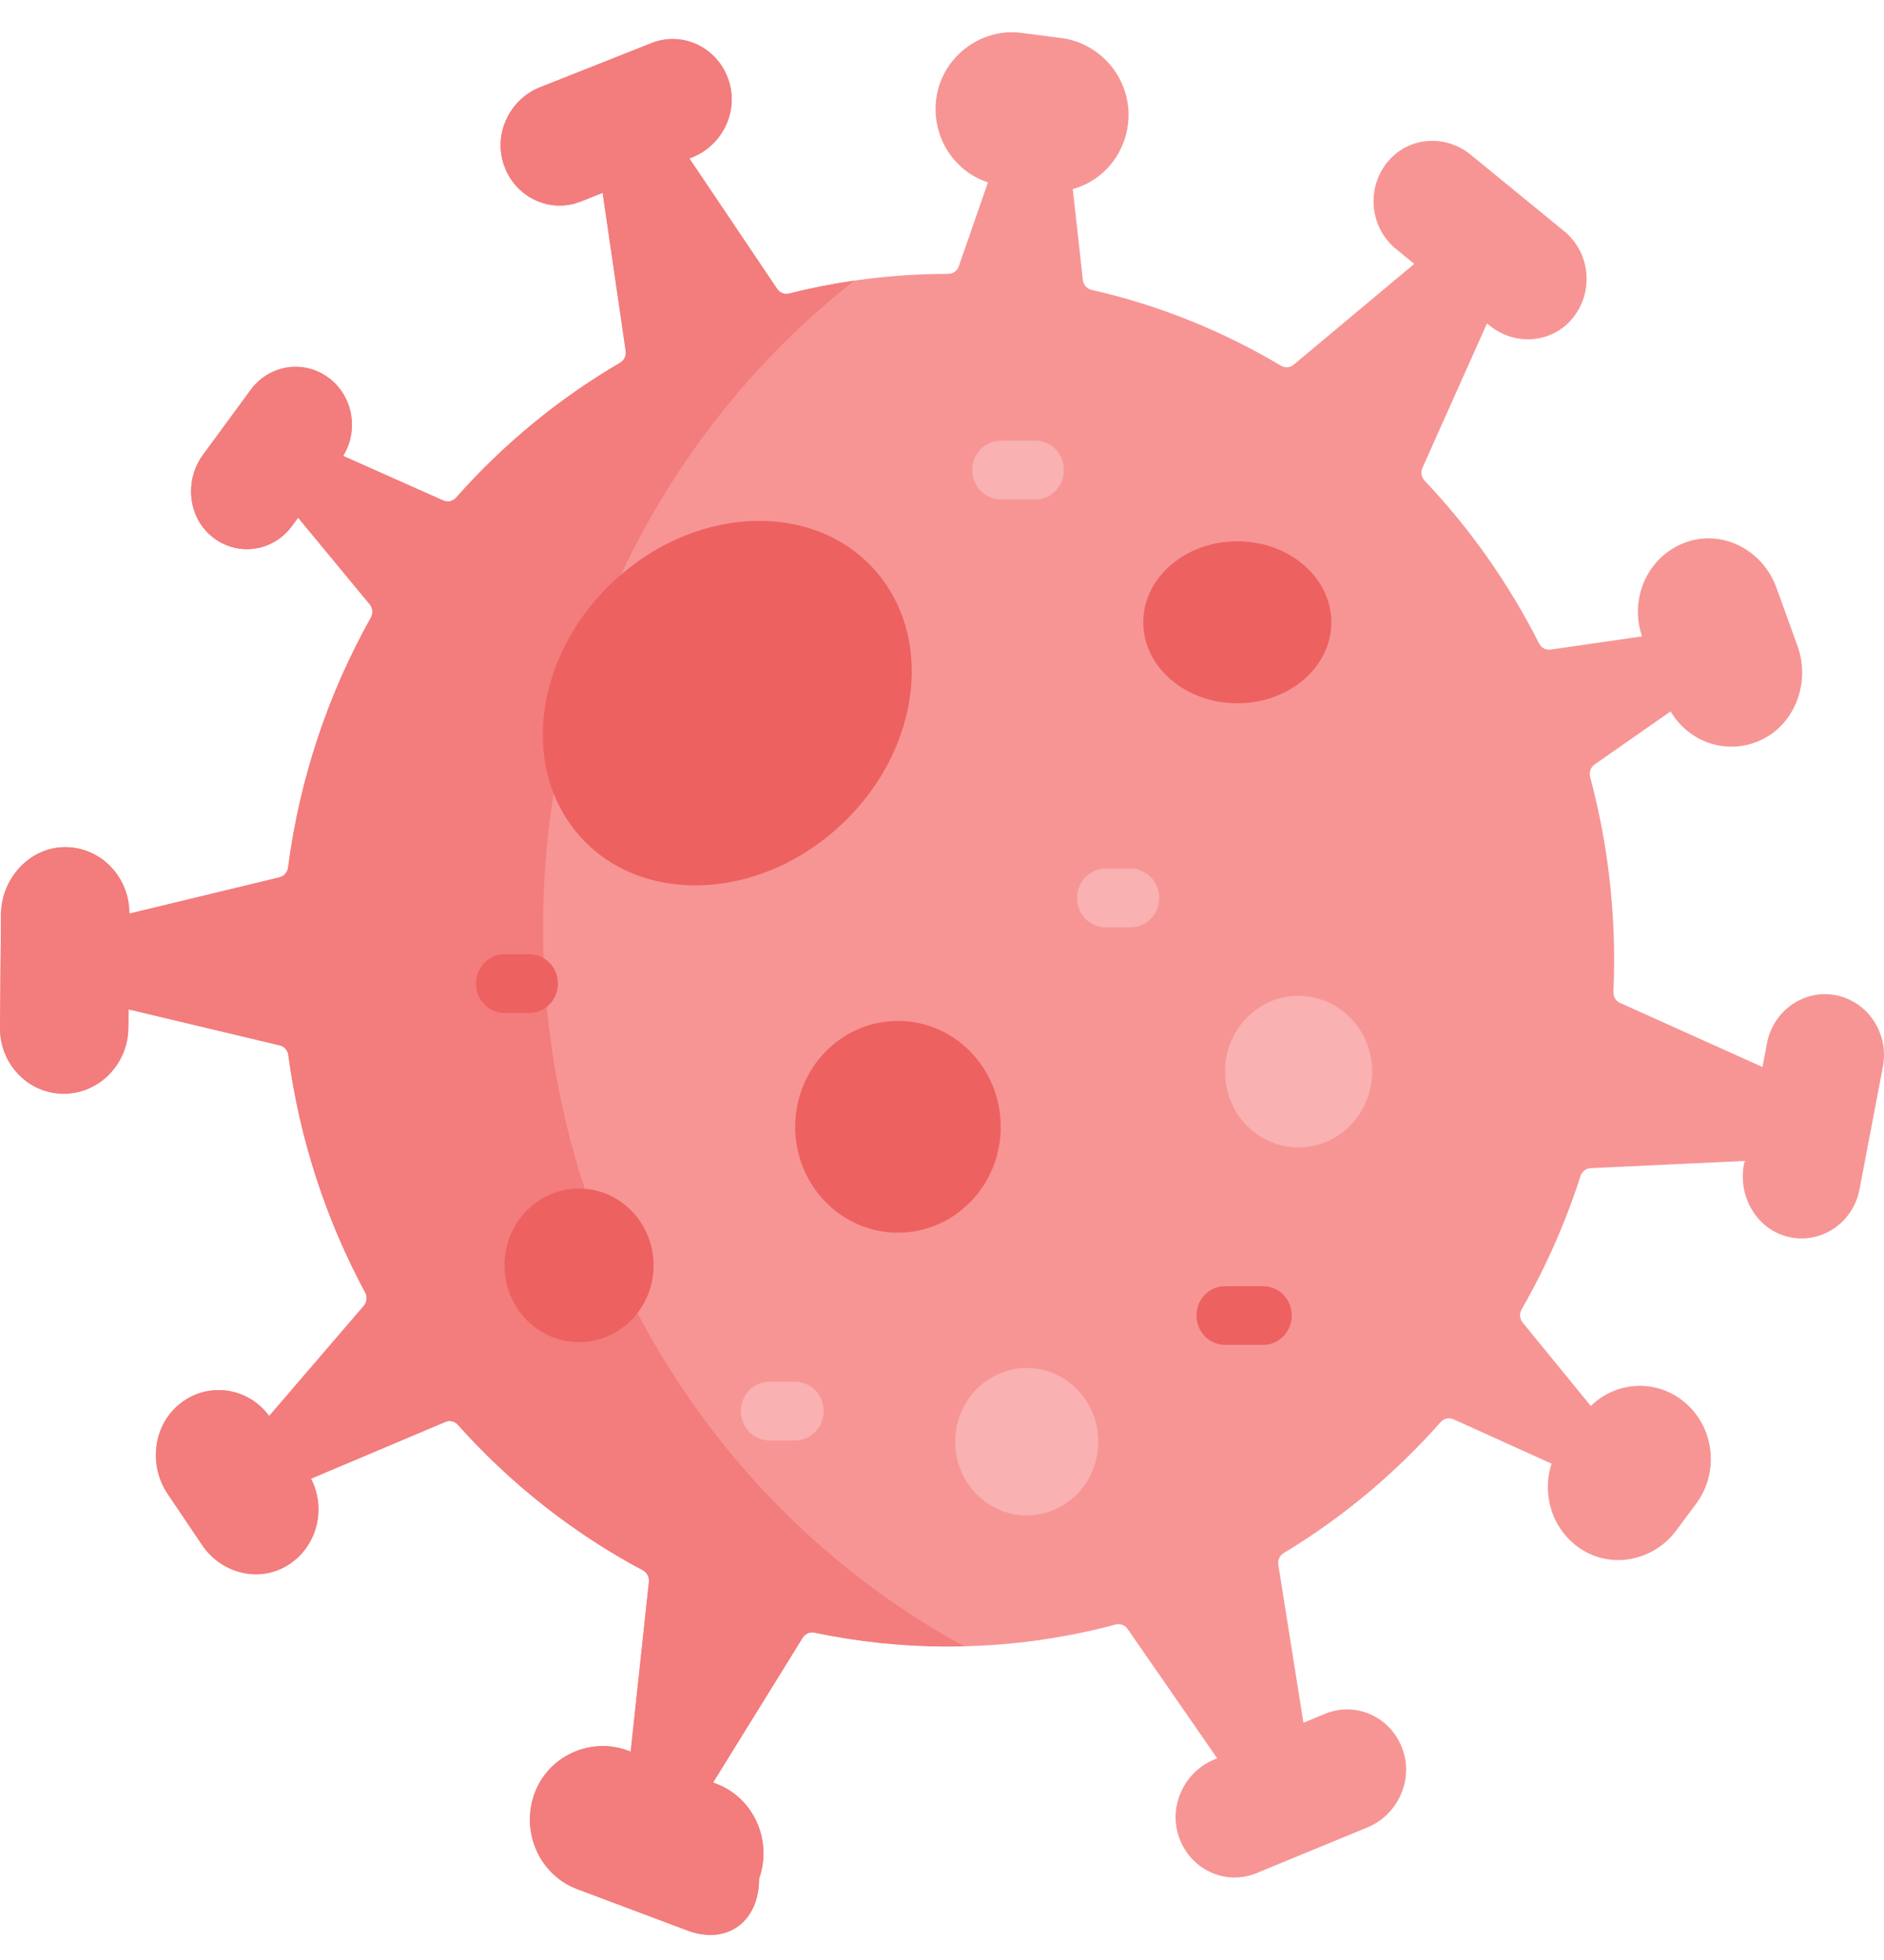 <svg width="125" height="130" viewBox="0 0 125 130" fill="none" xmlns="http://www.w3.org/2000/svg">
<path d="M121.834 66.015C123.958 66.446 125.342 68.567 124.926 70.752L123.376 78.883C122.948 81.134 120.78 82.577 118.593 82.024C116.544 81.508 115.301 79.35 115.707 77.219L115.75 77.001L105.532 77.481C105.225 77.494 104.958 77.704 104.862 78.008C103.864 81.113 102.551 84.072 100.961 86.84C100.799 87.12 100.825 87.476 101.029 87.725L105.548 93.254C106.445 92.374 107.617 91.918 108.801 91.918C109.799 91.918 110.807 92.242 111.662 92.917C113.731 94.547 114.124 97.597 112.541 99.731L111.231 101.494C109.693 103.566 106.828 104.121 104.741 102.639C102.944 101.364 102.294 99.072 102.944 97.081L96.434 94.134C96.139 94.002 95.799 94.08 95.585 94.324C92.571 97.733 89.062 100.666 85.176 103.007C84.909 103.168 84.765 103.48 84.816 103.794L86.481 114.261L87.923 113.667C89.992 112.815 92.346 113.905 93.085 116.099C93.775 118.152 92.692 120.398 90.733 121.203L83.367 124.24C81.3 125.091 78.946 124.001 78.207 121.808C77.517 119.754 78.601 117.509 80.559 116.701L80.758 116.621L74.815 108.044C74.636 107.784 74.321 107.67 74.021 107.75C70.47 108.698 66.745 109.207 62.904 109.207C59.865 109.207 56.901 108.887 54.035 108.285C53.733 108.223 53.423 108.355 53.257 108.623L47.311 118.23L47.52 118.308C49.456 119.035 50.656 120.917 50.656 122.921C50.656 123.482 50.562 124.05 50.366 124.606C50.366 127.48 48.221 129.027 45.6 128.04L38.294 125.297C35.849 124.38 34.574 121.615 35.418 119.09C36.285 116.486 39.166 115.172 41.676 116.115L41.845 116.177L43.054 104.918C43.09 104.601 42.928 104.3 42.654 104.152C38.026 101.691 33.876 98.413 30.38 94.501C30.168 94.264 29.838 94.186 29.551 94.308L20.634 98.075C21.642 100.017 21.075 102.478 19.235 103.724C17.315 105.025 14.721 104.42 13.411 102.478L11.127 99.09C9.85 97.198 10.147 94.56 11.906 93.132C13.781 91.611 16.455 92.006 17.859 93.919L24.14 86.609C24.349 86.365 24.384 86.012 24.23 85.729C21.652 80.942 19.888 75.625 19.129 69.979C19.086 69.662 18.862 69.405 18.562 69.335L8.526 66.947L8.516 68.159C8.506 69.371 8.022 70.469 7.244 71.261C6.467 72.056 5.399 72.544 4.219 72.544C1.875 72.544 -0.022 70.573 0 68.159L0.066 60.649C0.086 58.193 2.057 56.124 4.438 56.189C6.75 56.251 8.594 58.209 8.582 60.597L18.544 58.191C18.847 58.118 19.071 57.861 19.112 57.544C19.893 51.573 21.801 45.969 24.606 40.964C24.762 40.683 24.734 40.333 24.53 40.084L19.779 34.336L19.366 34.897C18.086 36.641 15.641 36.945 13.99 35.53C12.443 34.201 12.254 31.818 13.469 30.164L16.634 25.855C17.37 24.856 18.487 24.329 19.618 24.329C20.402 24.329 21.193 24.583 21.869 25.107C23.434 26.325 23.802 28.563 22.768 30.24L29.412 33.199C29.704 33.329 30.042 33.251 30.259 33.01C33.394 29.469 37.066 26.442 41.144 24.061C41.411 23.903 41.56 23.594 41.514 23.28L39.985 12.79L38.533 13.366C36.456 14.189 34.115 13.065 33.407 10.863C32.741 8.799 33.855 6.569 35.824 5.791L43.228 2.857C45.307 2.034 47.646 3.156 48.355 5.36C49.02 7.421 47.908 9.651 45.938 10.432L45.739 10.51L51.565 19.165C51.742 19.427 52.054 19.547 52.354 19.471C55.736 18.617 59.267 18.166 62.904 18.166H62.909C63.227 18.166 63.512 17.966 63.617 17.657L65.548 12.096C63.312 11.375 61.823 9.103 62.108 6.627C62.433 3.82 65.041 1.827 67.766 2.18L70.417 2.522C73.119 2.873 75.145 5.365 74.85 8.156C74.618 10.329 73.101 12.021 71.176 12.54L71.846 18.568C71.882 18.893 72.116 19.157 72.428 19.227C76.909 20.242 81.136 21.959 84.992 24.256C85.262 24.414 85.594 24.391 85.834 24.188L93.831 17.504L92.616 16.509C90.869 15.082 90.622 12.436 92.104 10.689C93.49 9.051 95.923 8.906 97.573 10.258L103.786 15.339C105.532 16.764 105.779 19.412 104.297 21.159C102.911 22.794 100.479 22.94 98.829 21.59L98.66 21.452L94.378 31.029C94.247 31.317 94.307 31.657 94.524 31.886C97.538 35.066 100.104 38.7 102.115 42.677C102.261 42.965 102.566 43.129 102.879 43.084L108.95 42.21C108.058 39.645 109.381 36.802 111.926 35.943C114.353 35.123 116.97 36.511 117.862 38.978L119.26 42.84C120.143 45.283 119.084 48.079 116.765 49.118C114.542 50.112 112.035 49.214 110.84 47.184L105.802 50.704C105.537 50.888 105.419 51.225 105.505 51.542C106.541 55.41 107.095 59.481 107.095 63.686C107.095 64.39 107.08 65.088 107.047 65.781C107.035 66.1 107.208 66.394 107.491 66.521L116.937 70.771L117.234 69.2C117.653 67.012 119.712 65.587 121.834 66.015Z" fill="#F79595"/>
<path d="M82.094 46.648C85.539 46.648 88.333 44.243 88.333 41.275C88.333 38.307 85.539 35.902 82.094 35.902C78.648 35.902 75.854 38.307 75.854 41.275C75.854 44.243 78.648 46.648 82.094 46.648Z" fill="#EE6161"/>
<path d="M59.578 81.762C63.345 81.762 66.398 78.617 66.398 74.738C66.398 70.858 63.345 67.713 59.578 67.713C55.812 67.713 52.758 70.858 52.758 74.738C52.758 78.617 55.812 81.762 59.578 81.762Z" fill="#EE6161"/>
<path d="M86.156 76.107C88.853 76.107 91.039 73.856 91.039 71.078C91.039 68.3 88.853 66.048 86.156 66.048C83.46 66.048 81.274 68.3 81.274 71.078C81.274 73.856 83.46 76.107 86.156 76.107Z" fill="#F9B1B1"/>
<path d="M68.123 100.512C70.745 100.512 72.871 98.323 72.871 95.622C72.871 92.922 70.745 90.733 68.123 90.733C65.501 90.733 63.376 92.922 63.376 95.622C63.376 98.323 65.501 100.512 68.123 100.512Z" fill="#F9B1B1"/>
<path d="M36.029 61.506C36.029 44.007 44.133 28.454 56.682 18.613C55.217 18.826 53.77 19.114 52.354 19.472C52.054 19.547 51.742 19.427 51.565 19.165L45.739 10.51L45.938 10.432C47.908 9.651 49.02 7.421 48.355 5.36C47.646 3.156 45.307 2.034 43.228 2.857L35.824 5.791C33.855 6.57 32.741 8.8 33.407 10.863C34.115 13.065 36.456 14.189 38.533 13.366L39.985 12.79L41.514 23.28C41.56 23.594 41.411 23.903 41.144 24.061C37.066 26.442 33.394 29.469 30.259 33.01C30.042 33.251 29.704 33.329 29.412 33.199L22.768 30.24C23.802 28.563 23.434 26.325 21.869 25.108C21.193 24.583 20.402 24.329 19.618 24.329C18.487 24.329 17.37 24.856 16.634 25.855L13.469 30.164C12.254 31.818 12.443 34.201 13.99 35.53C15.641 36.945 18.086 36.641 19.366 34.897L19.779 34.336L24.53 40.084C24.734 40.333 24.762 40.683 24.606 40.964C21.801 45.969 19.893 51.573 19.112 57.544C19.071 57.861 18.847 58.118 18.544 58.191L8.582 60.597C8.594 58.209 6.75 56.251 4.438 56.189C2.057 56.124 0.086 58.193 0.066 60.649L0 68.159C-0.022 70.573 1.875 72.544 4.219 72.544C5.399 72.544 6.467 72.056 7.244 71.261C8.022 70.47 8.506 69.371 8.516 68.159L8.526 66.947L18.562 69.335C18.862 69.405 19.086 69.662 19.129 69.979C19.888 75.625 21.652 80.942 24.23 85.729C24.384 86.012 24.349 86.365 24.14 86.609L17.859 93.919C16.455 92.006 13.781 91.611 11.906 93.132C10.147 94.56 9.85 97.198 11.127 99.09L13.411 102.478C14.721 104.42 17.315 105.025 19.235 103.724C21.075 102.478 21.642 100.017 20.634 98.075L29.551 94.308C29.838 94.186 30.168 94.264 30.38 94.501C33.876 98.413 38.026 101.691 42.654 104.152C42.928 104.3 43.09 104.601 43.054 104.918L41.845 116.177L41.676 116.115C39.166 115.172 36.285 116.486 35.418 119.09C34.574 121.616 35.849 124.38 38.294 125.297L45.6 128.041C48.221 129.027 50.366 127.48 50.366 124.606C50.562 124.051 50.656 123.482 50.656 122.921C50.656 120.917 49.456 119.035 47.52 118.308L47.311 118.23L53.257 108.623C53.423 108.355 53.733 108.223 54.035 108.285C56.901 108.887 59.865 109.207 62.904 109.207C63.262 109.207 63.625 109.202 63.981 109.194C47.365 100.169 36.029 82.199 36.029 61.506Z" fill="#F37C7C"/>
<path d="M38.419 89.02C41.15 89.02 43.364 86.739 43.364 83.926C43.364 81.113 41.15 78.832 38.419 78.832C35.688 78.832 33.473 81.113 33.473 83.926C33.473 86.739 35.688 89.02 38.419 89.02Z" fill="#EE6161"/>
<path d="M75.019 61.506H73.348C72.304 61.506 71.458 60.634 71.458 59.559C71.458 58.484 72.304 57.612 73.348 57.612H75.019C76.063 57.612 76.909 58.484 76.909 59.559C76.909 60.634 76.063 61.506 75.019 61.506Z" fill="#F9B1B1"/>
<path d="M52.758 95.539H51.041C49.997 95.539 49.151 94.668 49.151 93.592C49.151 92.517 49.997 91.645 51.041 91.645H52.758C53.802 91.645 54.648 92.517 54.648 93.592C54.648 94.668 53.802 95.539 52.758 95.539Z" fill="#F9B1B1"/>
<path d="M35.127 67.186H33.473C32.429 67.186 31.583 66.314 31.583 65.239C31.583 64.163 32.429 63.292 33.473 63.292H35.127C36.171 63.292 37.017 64.163 37.017 65.239C37.017 66.314 36.171 67.186 35.127 67.186Z" fill="#EE6161"/>
<path d="M68.699 33.122H66.398C65.353 33.122 64.507 32.25 64.507 31.175C64.507 30.1 65.353 29.228 66.398 29.228H68.699C69.743 29.228 70.589 30.1 70.589 31.175C70.589 32.25 69.743 33.122 68.699 33.122Z" fill="#F9B1B1"/>
<path d="M83.815 89.201H81.273C80.229 89.201 79.383 88.33 79.383 87.254C79.383 86.179 80.229 85.308 81.273 85.308H83.815C84.859 85.308 85.705 86.179 85.705 87.254C85.705 88.33 84.859 89.201 83.815 89.201Z" fill="#EE6161"/>
<path d="M54.984 55.428C60.628 50.843 62.191 43.191 58.474 38.336C54.757 33.481 47.169 33.261 41.524 37.845C35.88 42.429 34.318 50.082 38.035 54.937C41.752 59.792 49.34 60.012 54.984 55.428Z" fill="#EE6161"/>
</svg>
